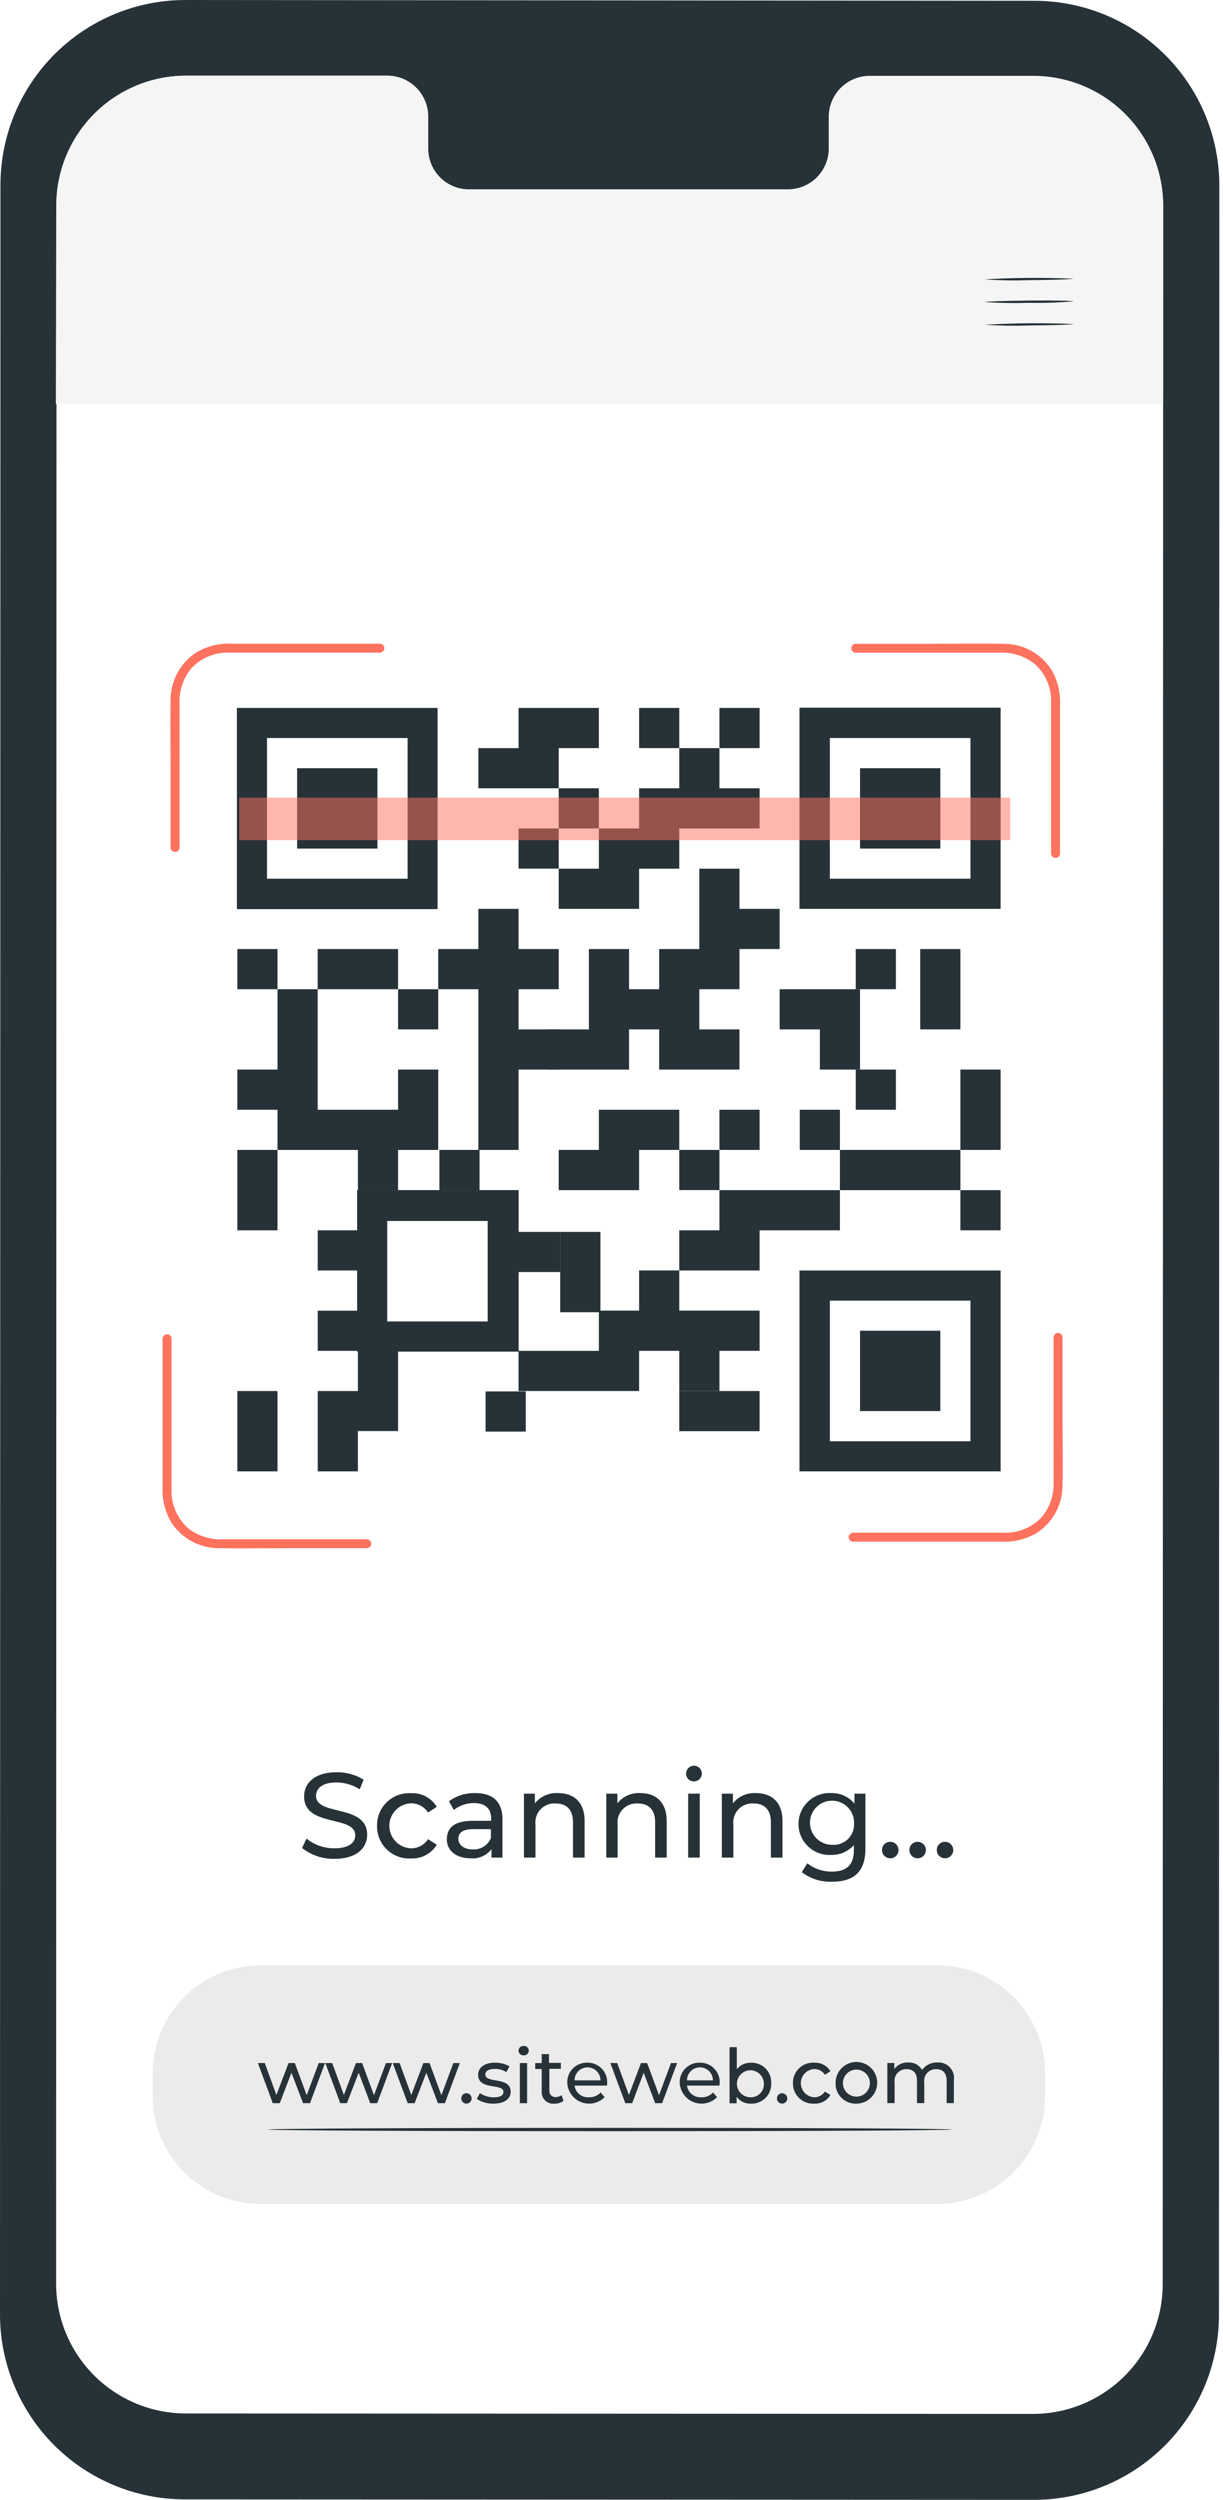 <svg width="230" height="470" viewBox="0 0 230 470" fill="none" xmlns="http://www.w3.org/2000/svg">
<g clip-path="url(#clip0_1_2)">
<path d="M194.428 470L34.764 469.915C25.542 469.908 16.699 466.24 10.181 459.717C3.662 453.193 -2.26918e-06 444.349 0 435.126L0.085 34.776C0.085 30.207 0.986 25.683 2.735 21.462C4.484 17.241 7.048 13.407 10.28 10.177C13.511 6.947 17.348 4.386 21.57 2.64C25.792 0.894 30.317 -0.003 34.886 8.56367e-06L194.55 0.146C203.772 0.153 212.615 3.821 219.133 10.344C225.652 16.868 229.314 25.712 229.314 34.935L229.241 435.236C229.237 439.805 228.334 444.328 226.583 448.547C224.832 452.767 222.267 456.6 219.034 459.828C215.802 463.056 211.965 465.616 207.743 467.361C203.521 469.107 198.997 470.003 194.428 470Z" fill="#263238"/>
<path d="M194.379 14.301H163.422C161.385 14.349 159.449 15.203 158.04 16.676C156.631 18.149 155.863 20.121 155.906 22.159V27.772C155.929 28.782 155.752 29.786 155.387 30.727C155.021 31.668 154.474 32.529 153.776 33.258C153.078 33.988 152.243 34.573 151.319 34.98C150.394 35.387 149.399 35.608 148.39 35.63H88.05C87.041 35.608 86.045 35.387 85.121 34.98C84.197 34.573 83.362 33.988 82.664 33.258C81.966 32.529 81.418 31.668 81.053 30.727C80.687 29.786 80.511 28.782 80.534 27.772V22.086C80.576 20.048 79.809 18.076 78.4 16.603C76.991 15.13 75.055 14.276 73.017 14.228H62.121H35.032C28.56 14.228 22.352 16.799 17.776 21.375C13.199 25.952 10.628 32.16 10.628 38.632L10.555 429.355C10.555 435.817 13.117 442.015 17.681 446.59C22.244 451.165 28.436 453.743 34.898 453.759L194.257 453.844C200.73 453.844 206.937 451.273 211.513 446.697C216.09 442.12 218.661 435.913 218.661 429.44L218.747 38.717C218.75 32.249 216.185 26.044 211.616 21.466C207.047 16.888 200.847 14.311 194.379 14.301Z" fill="white"/>
<path d="M218.734 38.668C218.734 32.196 216.163 25.989 211.587 21.412C207.01 16.835 200.803 14.264 194.33 14.264H163.374C161.336 14.312 159.4 15.166 157.991 16.64C156.582 18.113 155.815 20.084 155.857 22.122V27.735C155.88 28.745 155.703 29.749 155.338 30.691C154.972 31.632 154.425 32.492 153.727 33.222C153.029 33.952 152.194 34.536 151.27 34.944C150.346 35.35 149.35 35.571 148.341 35.593H88.001C86.992 35.571 85.996 35.35 85.072 34.944C84.148 34.536 83.313 33.952 82.615 33.222C81.917 32.492 81.37 31.632 81.004 30.691C80.639 29.749 80.462 28.745 80.485 27.735V22.086C80.527 20.048 79.76 18.076 78.351 16.603C76.942 15.13 75.006 14.276 72.968 14.228H62.072H34.983C28.511 14.228 22.303 16.799 17.727 21.375C13.15 25.952 10.579 32.16 10.579 38.632L10.506 75.995H218.722L218.734 38.668Z" fill="#F5F5F5"/>
<path d="M201.798 52.396C201.798 52.505 198.064 52.64 193.464 52.676C190.685 52.772 187.903 52.723 185.13 52.53C190.68 52.2 196.243 52.156 201.798 52.396Z" fill="#263238"/>
<path d="M201.872 56.654C199.105 56.893 196.327 56.987 193.55 56.935C190.771 57.031 187.989 56.982 185.216 56.789C185.216 56.679 188.937 56.557 193.55 56.508C198.162 56.459 201.872 56.545 201.872 56.654Z" fill="#263238"/>
<path d="M201.872 60.925C201.872 61.035 198.15 61.157 193.55 61.194C190.771 61.289 187.99 61.244 185.216 61.059C190.762 60.73 196.321 60.685 201.872 60.925Z" fill="#263238"/>
<path d="M56.801 347.442L57.643 345.673C59.125 346.875 60.981 347.523 62.89 347.503C65.623 347.503 66.806 346.442 66.806 345.063C66.806 341.195 57.191 343.635 57.191 337.742C57.191 335.301 59.095 333.202 63.292 333.202C65.094 333.168 66.867 333.66 68.393 334.618L67.648 336.412C66.346 335.581 64.837 335.133 63.292 335.118C60.596 335.118 59.436 336.253 59.436 337.644C59.436 341.524 69.052 339.096 69.052 344.965C69.052 347.406 67.099 349.48 62.951 349.48C60.725 349.543 58.548 348.822 56.801 347.442Z" fill="#263238"/>
<path d="M70.906 343.245C70.893 342.418 71.05 341.597 71.369 340.834C71.687 340.071 72.159 339.382 72.755 338.809C73.352 338.237 74.06 337.793 74.836 337.507C75.611 337.22 76.438 337.097 77.263 337.144C78.233 337.087 79.2 337.296 80.059 337.747C80.919 338.199 81.64 338.876 82.144 339.706L80.497 340.768C80.144 340.225 79.659 339.782 79.086 339.481C78.514 339.18 77.873 339.03 77.227 339.047C76.145 339.105 75.126 339.576 74.381 340.363C73.635 341.149 73.22 342.192 73.22 343.275C73.22 344.359 73.635 345.401 74.381 346.188C75.126 346.974 76.145 347.445 77.227 347.503C77.874 347.524 78.516 347.376 79.089 347.074C79.662 346.773 80.147 346.328 80.497 345.783L82.144 346.832C81.639 347.662 80.918 348.339 80.059 348.793C79.2 349.246 78.234 349.458 77.263 349.407C76.433 349.452 75.602 349.326 74.823 349.035C74.044 348.744 73.334 348.295 72.737 347.716C72.14 347.138 71.669 346.442 71.354 345.672C71.039 344.902 70.886 344.076 70.906 343.245Z" fill="#263238"/>
<path d="M94.493 342V349.248H92.431V347.662C91.973 348.258 91.371 348.729 90.682 349.029C89.993 349.33 89.239 349.452 88.49 349.382C85.769 349.382 84.036 347.93 84.036 345.844C84.036 343.757 85.256 342.33 88.917 342.33H92.37V341.903C92.37 340.072 91.296 338.998 89.149 338.998C87.77 338.987 86.428 339.443 85.342 340.292L84.427 338.657C85.867 337.609 87.613 337.069 89.393 337.119C92.639 337.119 94.493 338.706 94.493 342ZM92.321 345.575V343.904H88.966C86.806 343.904 86.196 344.733 86.196 345.758C86.196 346.783 87.197 347.711 88.844 347.711C89.574 347.765 90.303 347.588 90.927 347.204C91.551 346.821 92.039 346.251 92.321 345.575Z" fill="#263238"/>
<path d="M109.941 342.33V349.248H107.757V342.586C107.757 340.231 106.537 339.072 104.523 339.072C103.997 339.032 103.468 339.109 102.975 339.298C102.482 339.487 102.036 339.783 101.671 340.165C101.306 340.546 101.03 341.004 100.863 341.505C100.696 342.006 100.641 342.537 100.704 343.062V349.248H98.532V337.229H100.594V339.047C101.11 338.403 101.772 337.892 102.526 337.556C103.279 337.221 104.103 337.071 104.926 337.119C107.916 337.119 109.941 338.803 109.941 342.33Z" fill="#263238"/>
<path d="M125.377 342.33V349.248H123.205V342.586C123.205 340.231 121.985 339.072 119.959 339.072C119.433 339.031 118.904 339.109 118.412 339.298C117.919 339.487 117.474 339.783 117.11 340.165C116.746 340.546 116.471 341.004 116.305 341.505C116.14 342.006 116.087 342.538 116.152 343.062V349.248H114.017V337.229H116.103V339.047C116.617 338.401 117.279 337.889 118.033 337.554C118.787 337.218 119.611 337.069 120.435 337.119C123.315 337.119 125.377 338.803 125.377 342.33Z" fill="#263238"/>
<path d="M129.037 333.508C129.025 333.213 129.102 332.921 129.257 332.67C129.412 332.419 129.639 332.22 129.908 332.1C130.177 331.979 130.477 331.941 130.767 331.992C131.058 332.043 131.327 332.18 131.539 332.385C131.751 332.59 131.897 332.854 131.957 333.143C132.018 333.432 131.991 333.732 131.879 334.005C131.768 334.278 131.577 334.512 131.331 334.675C131.086 334.839 130.797 334.925 130.502 334.923C130.312 334.928 130.124 334.895 129.947 334.826C129.77 334.757 129.609 334.654 129.473 334.522C129.336 334.39 129.228 334.233 129.153 334.059C129.078 333.884 129.039 333.697 129.037 333.508ZM129.416 337.229H131.6V349.248H129.416V337.229Z" fill="#263238"/>
<path d="M147.157 342.33V349.248H144.973V342.586C144.973 340.231 143.753 339.072 141.727 339.072C141.201 339.032 140.672 339.109 140.18 339.298C139.687 339.487 139.242 339.783 138.878 340.165C138.514 340.547 138.239 341.004 138.073 341.505C137.908 342.006 137.855 342.538 137.92 343.062V349.248H135.748V337.229H137.835V339.047C138.35 338.403 139.012 337.892 139.766 337.556C140.52 337.221 141.343 337.071 142.166 337.119C145.083 337.119 147.157 338.803 147.157 342.33Z" fill="#263238"/>
<path d="M162.752 337.229V347.625C162.752 351.859 160.604 353.787 156.516 353.787C154.454 353.874 152.427 353.24 150.781 351.994L151.819 350.322C153.136 351.356 154.768 351.908 156.443 351.884C159.286 351.884 160.58 350.566 160.58 347.845V346.893C160.04 347.503 159.371 347.986 158.622 348.306C157.873 348.627 157.062 348.778 156.248 348.748C155.462 348.784 154.677 348.66 153.94 348.384C153.203 348.108 152.53 347.686 151.961 347.142C151.392 346.599 150.939 345.946 150.63 345.222C150.321 344.499 150.161 343.72 150.161 342.934C150.161 342.147 150.321 341.368 150.63 340.645C150.939 339.921 151.392 339.268 151.961 338.725C152.53 338.181 153.203 337.759 153.94 337.483C154.677 337.207 155.462 337.083 156.248 337.119C157.09 337.086 157.929 337.246 158.699 337.589C159.47 337.932 160.151 338.448 160.69 339.096V337.229H162.752ZM160.616 342.927C160.663 342.098 160.459 341.273 160.031 340.56C159.603 339.848 158.971 339.28 158.217 338.931C157.463 338.582 156.621 338.467 155.801 338.602C154.981 338.737 154.22 339.115 153.617 339.687C153.014 340.26 152.598 341 152.421 341.812C152.244 342.624 152.315 343.471 152.624 344.242C152.934 345.013 153.469 345.674 154.158 346.138C154.848 346.602 155.661 346.848 156.492 346.844C157.027 346.885 157.564 346.814 158.069 346.635C158.574 346.455 159.036 346.172 159.425 345.802C159.813 345.433 160.12 344.987 160.325 344.491C160.531 343.996 160.63 343.463 160.616 342.927Z" fill="#263238"/>
<path d="M165.875 347.82C165.872 347.617 165.91 347.414 165.987 347.225C166.063 347.036 166.178 346.865 166.322 346.722C166.467 346.578 166.639 346.465 166.829 346.39C167.018 346.314 167.221 346.278 167.425 346.283C167.836 346.283 168.23 346.446 168.521 346.737C168.811 347.028 168.975 347.422 168.975 347.833C168.975 348.244 168.811 348.638 168.521 348.928C168.23 349.219 167.836 349.382 167.425 349.382C167.22 349.384 167.017 349.345 166.827 349.267C166.637 349.189 166.465 349.073 166.321 348.928C166.177 348.782 166.063 348.609 165.986 348.419C165.91 348.229 165.872 348.025 165.875 347.82Z" fill="#263238"/>
<path d="M171.025 347.82C171.021 347.617 171.059 347.414 171.136 347.225C171.213 347.036 171.327 346.865 171.472 346.722C171.617 346.578 171.789 346.465 171.978 346.39C172.168 346.314 172.37 346.278 172.574 346.283C172.985 346.283 173.379 346.446 173.67 346.737C173.961 347.028 174.124 347.422 174.124 347.833C174.124 348.244 173.961 348.638 173.67 348.928C173.379 349.219 172.985 349.382 172.574 349.382C172.369 349.384 172.166 349.345 171.976 349.267C171.787 349.189 171.615 349.073 171.47 348.928C171.326 348.782 171.212 348.609 171.136 348.419C171.059 348.229 171.021 348.025 171.025 347.82Z" fill="#263238"/>
<path d="M176.174 347.82C176.171 347.617 176.209 347.414 176.285 347.225C176.362 347.036 176.476 346.865 176.621 346.722C176.766 346.578 176.938 346.465 177.128 346.39C177.317 346.314 177.52 346.278 177.724 346.283C178.135 346.283 178.529 346.446 178.819 346.737C179.11 347.028 179.273 347.422 179.273 347.833C179.273 348.244 179.11 348.638 178.819 348.928C178.529 349.219 178.135 349.382 177.724 349.382C177.519 349.384 177.315 349.345 177.126 349.267C176.936 349.189 176.764 349.073 176.62 348.928C176.475 348.782 176.362 348.609 176.285 348.419C176.209 348.229 176.171 348.025 176.174 347.82Z" fill="#263238"/>
<path d="M176.259 369.504H49.004C37.803 369.504 28.724 378.583 28.724 389.784V394.091C28.724 405.291 37.803 414.371 49.004 414.371H176.259C187.459 414.371 196.539 405.291 196.539 394.091V389.784C196.539 378.583 187.459 369.504 176.259 369.504Z" fill="#EBEBEB"/>
<path d="M61.12 387.88L58.301 395.421H56.996L54.811 389.698L52.615 395.421H51.297L48.503 387.88H49.796L51.98 393.883L54.262 387.88H55.446L57.679 393.92L59.936 387.88H61.12Z" fill="#263238"/>
<path d="M73.75 387.88L70.931 395.421H69.626L67.454 389.698L65.245 395.421H63.988L61.182 387.88H62.475L64.671 393.883L66.941 387.88H68.1L70.333 393.92L72.578 387.88H73.75Z" fill="#263238"/>
<path d="M86.476 387.88L83.67 395.421H82.352L80.18 389.698L77.972 395.421H76.666L73.859 387.88H75.153L77.349 393.883L79.619 387.88H80.778L83.011 393.92L85.256 387.88H86.476Z" fill="#263238"/>
<path d="M86.757 394.53C86.754 394.402 86.776 394.275 86.823 394.155C86.871 394.036 86.941 393.928 87.031 393.837C87.121 393.746 87.229 393.674 87.347 393.625C87.466 393.576 87.593 393.552 87.721 393.554C87.98 393.554 88.228 393.657 88.411 393.84C88.594 394.023 88.697 394.271 88.697 394.53C88.697 394.789 88.594 395.037 88.411 395.22C88.228 395.403 87.98 395.506 87.721 395.506C87.594 395.506 87.467 395.481 87.349 395.432C87.232 395.383 87.125 395.31 87.035 395.22C86.945 395.129 86.875 395.021 86.827 394.903C86.779 394.784 86.755 394.658 86.757 394.53Z" fill="#263238"/>
<path d="M89.673 394.628L90.246 393.542C91.035 394.051 91.955 394.323 92.894 394.323C94.114 394.323 94.676 393.944 94.676 393.298C94.676 391.614 89.917 393.078 89.917 390.076C89.917 388.722 91.137 387.807 93.065 387.807C94.024 387.792 94.97 388.028 95.811 388.49L95.225 389.576C94.574 389.17 93.82 388.963 93.053 388.978C91.833 388.978 91.271 389.417 91.271 390.015C91.271 391.797 96.042 390.345 96.042 393.273C96.042 394.64 94.822 395.506 92.797 395.506C91.69 395.536 90.601 395.23 89.673 394.628Z" fill="#263238"/>
<path d="M97.519 385.549C97.519 385.429 97.543 385.31 97.59 385.2C97.637 385.089 97.706 384.989 97.792 384.906C97.879 384.823 97.981 384.758 98.094 384.716C98.206 384.673 98.326 384.654 98.446 384.659C98.571 384.644 98.697 384.656 98.817 384.694C98.937 384.731 99.048 384.794 99.142 384.878C99.236 384.961 99.311 385.064 99.363 385.178C99.414 385.293 99.441 385.417 99.441 385.543C99.441 385.669 99.414 385.793 99.363 385.908C99.311 386.023 99.236 386.125 99.142 386.209C99.048 386.292 98.937 386.355 98.817 386.393C98.697 386.431 98.571 386.443 98.446 386.428C98.327 386.433 98.208 386.414 98.097 386.372C97.985 386.33 97.883 386.266 97.797 386.185C97.71 386.103 97.641 386.004 97.593 385.895C97.546 385.786 97.52 385.668 97.519 385.549ZM97.763 387.88H99.129V395.421H97.763V387.88Z" fill="#263238"/>
<path d="M105.963 394.982C105.491 395.342 104.909 395.528 104.316 395.506C103.992 395.55 103.663 395.521 103.353 395.419C103.043 395.318 102.76 395.147 102.525 394.92C102.29 394.694 102.109 394.417 101.997 394.11C101.885 393.804 101.843 393.476 101.875 393.151V389.003H100.655V387.88H101.875V386.196H103.242V387.843H105.475V388.966H103.315V393.054C103.3 393.218 103.322 393.383 103.378 393.538C103.434 393.693 103.523 393.833 103.639 393.95C103.756 394.066 103.897 394.156 104.051 394.212C104.206 394.268 104.372 394.289 104.536 394.274C104.924 394.276 105.303 394.147 105.609 393.908L105.963 394.982Z" fill="#263238"/>
<path d="M114.15 392.114H108.049C108.137 392.76 108.47 393.348 108.978 393.757C109.487 394.165 110.132 394.363 110.782 394.31C111.188 394.325 111.592 394.252 111.967 394.096C112.342 393.941 112.679 393.706 112.954 393.408L113.711 394.286C113.153 394.85 112.444 395.241 111.669 395.411C110.894 395.582 110.086 395.524 109.343 395.245C108.6 394.967 107.953 394.479 107.481 393.841C107.009 393.203 106.732 392.442 106.682 391.65C106.657 391.144 106.737 390.638 106.917 390.164C107.097 389.69 107.374 389.259 107.729 388.898C108.085 388.536 108.512 388.253 108.983 388.065C109.454 387.877 109.958 387.789 110.465 387.807C110.971 387.797 111.473 387.893 111.941 388.087C112.408 388.282 112.83 388.571 113.179 388.937C113.529 389.303 113.799 389.737 113.973 390.213C114.146 390.688 114.219 391.194 114.187 391.699C114.175 391.809 114.162 391.98 114.15 392.114ZM108.049 391.126H112.93C112.93 390.478 112.673 389.858 112.215 389.4C111.757 388.942 111.137 388.685 110.489 388.685C109.842 388.685 109.222 388.942 108.764 389.4C108.306 389.858 108.049 390.478 108.049 391.126Z" fill="#263238"/>
<path d="M127.341 387.88L124.522 395.421H123.217L121.045 389.698L118.897 395.421H117.592L114.785 387.88H116.079L118.275 393.883L120.545 387.88H121.704L123.937 393.92L126.182 387.88H127.341Z" fill="#263238"/>
<path d="M135.297 392.114H129.196C129.284 392.76 129.616 393.348 130.125 393.757C130.633 394.165 131.279 394.363 131.929 394.31C132.335 394.326 132.739 394.253 133.114 394.098C133.489 393.942 133.826 393.706 134.101 393.408L134.857 394.286C134.299 394.85 133.59 395.241 132.815 395.411C132.04 395.582 131.232 395.524 130.489 395.245C129.746 394.967 129.1 394.479 128.628 393.841C128.156 393.203 127.878 392.442 127.829 391.65C127.803 391.144 127.883 390.638 128.063 390.164C128.243 389.69 128.52 389.259 128.876 388.898C129.231 388.536 129.658 388.253 130.129 388.065C130.6 387.877 131.105 387.789 131.612 387.807C132.119 387.796 132.622 387.89 133.091 388.084C133.56 388.277 133.983 388.566 134.334 388.932C134.685 389.298 134.956 389.733 135.13 390.21C135.304 390.686 135.378 391.193 135.345 391.699C135.333 391.809 135.309 391.98 135.297 392.114ZM129.196 391.126H134.076C134.076 390.478 133.819 389.858 133.362 389.4C132.904 388.942 132.283 388.685 131.636 388.685C130.989 388.685 130.368 388.942 129.91 389.4C129.453 389.858 129.196 390.478 129.196 391.126Z" fill="#263238"/>
<path d="M145.034 391.65C145.062 392.16 144.982 392.67 144.802 393.147C144.621 393.624 144.342 394.058 143.984 394.421C143.625 394.784 143.195 395.068 142.72 395.255C142.245 395.442 141.737 395.527 141.227 395.506C140.707 395.528 140.19 395.423 139.72 395.2C139.25 394.977 138.842 394.642 138.53 394.225V395.445H137.2V384.891H138.567V389.039C138.88 388.644 139.282 388.327 139.739 388.115C140.197 387.903 140.698 387.802 141.202 387.819C141.712 387.795 142.221 387.877 142.697 388.061C143.173 388.245 143.605 388.526 143.966 388.887C144.327 389.248 144.608 389.68 144.792 390.156C144.976 390.632 145.058 391.141 145.034 391.65ZM143.655 391.65C143.631 391.155 143.463 390.677 143.17 390.276C142.878 389.876 142.474 389.569 142.01 389.395C141.545 389.222 141.039 389.188 140.556 389.298C140.072 389.408 139.631 389.658 139.288 390.016C138.945 390.374 138.714 390.825 138.624 391.313C138.534 391.801 138.589 392.305 138.783 392.761C138.976 393.218 139.299 393.609 139.712 393.884C140.124 394.159 140.609 394.308 141.105 394.311C141.454 394.328 141.802 394.27 142.127 394.141C142.452 394.011 142.745 393.814 142.986 393.562C143.228 393.31 143.413 393.009 143.528 392.679C143.644 392.349 143.687 391.998 143.655 391.65Z" fill="#263238"/>
<path d="M146.12 394.53C146.117 394.402 146.14 394.275 146.187 394.155C146.234 394.036 146.305 393.928 146.395 393.837C146.485 393.746 146.592 393.674 146.711 393.625C146.829 393.576 146.956 393.552 147.084 393.554C147.343 393.554 147.592 393.657 147.775 393.84C147.958 394.023 148.061 394.271 148.061 394.53C148.061 394.789 147.958 395.037 147.775 395.22C147.592 395.403 147.343 395.506 147.084 395.506C146.957 395.506 146.83 395.481 146.713 395.432C146.595 395.383 146.488 395.31 146.398 395.22C146.309 395.129 146.238 395.021 146.19 394.903C146.143 394.784 146.119 394.658 146.12 394.53Z" fill="#263238"/>
<path d="M149.122 391.65C149.111 391.13 149.208 390.613 149.406 390.132C149.605 389.651 149.901 389.216 150.276 388.855C150.651 388.494 151.096 388.215 151.584 388.034C152.072 387.854 152.593 387.776 153.112 387.807C153.721 387.773 154.327 387.905 154.866 388.189C155.405 388.472 155.858 388.897 156.175 389.417L155.138 390.089C154.92 389.744 154.617 389.463 154.257 389.272C153.898 389.082 153.494 388.989 153.088 389.003C152.415 389.048 151.785 389.348 151.324 389.84C150.864 390.333 150.608 390.982 150.608 391.657C150.608 392.331 150.864 392.98 151.324 393.473C151.785 393.965 152.415 394.265 153.088 394.31C153.493 394.324 153.895 394.233 154.254 394.044C154.614 393.856 154.918 393.578 155.138 393.237L156.175 393.883C155.858 394.405 155.406 394.832 154.867 395.117C154.328 395.403 153.722 395.537 153.112 395.506C152.592 395.535 152.071 395.456 151.583 395.274C151.095 395.092 150.65 394.811 150.275 394.449C149.901 394.087 149.605 393.652 149.406 393.17C149.208 392.689 149.111 392.171 149.122 391.65Z" fill="#263238"/>
<path d="M157.138 391.65C157.126 390.874 157.345 390.111 157.768 389.459C158.19 388.807 158.797 388.296 159.511 387.99C160.224 387.684 161.013 387.597 161.777 387.74C162.54 387.883 163.244 388.25 163.798 388.794C164.352 389.338 164.732 390.035 164.89 390.795C165.047 391.556 164.975 392.346 164.683 393.065C164.39 393.785 163.89 394.401 163.246 394.836C162.602 395.27 161.844 395.504 161.067 395.506C160.551 395.53 160.036 395.447 159.553 395.263C159.071 395.078 158.631 394.796 158.263 394.434C157.894 394.073 157.604 393.639 157.41 393.16C157.217 392.681 157.124 392.167 157.138 391.65ZM163.593 391.65C163.593 390.977 163.326 390.332 162.85 389.856C162.374 389.38 161.728 389.112 161.055 389.112C160.382 389.112 159.736 389.38 159.26 389.856C158.784 390.332 158.517 390.977 158.517 391.65C158.517 392.324 158.784 392.969 159.26 393.445C159.736 393.921 160.382 394.188 161.055 394.188C161.728 394.188 162.374 393.921 162.85 393.445C163.326 392.969 163.593 392.324 163.593 391.65Z" fill="#263238"/>
<path d="M179.383 391.077V395.409H178.029V391.223C178.029 389.747 177.309 389.027 176.076 389.027C175.755 389.013 175.434 389.07 175.137 389.194C174.84 389.318 174.574 389.507 174.358 389.746C174.142 389.985 173.982 390.269 173.889 390.577C173.796 390.885 173.772 391.21 173.819 391.528V395.409H172.452V391.223C172.452 389.747 171.732 389.027 170.5 389.027C170.178 389.013 169.857 389.07 169.56 389.194C169.263 389.318 168.997 389.507 168.782 389.746C168.566 389.985 168.406 390.269 168.313 390.577C168.219 390.885 168.196 391.21 168.243 391.528V395.409H166.876V387.868H168.182V388.99C168.481 388.589 168.875 388.268 169.329 388.055C169.782 387.843 170.281 387.745 170.781 387.77C171.305 387.735 171.83 387.847 172.294 388.096C172.757 388.344 173.142 388.717 173.404 389.173C173.734 388.717 174.172 388.35 174.679 388.105C175.186 387.86 175.746 387.745 176.308 387.77C176.741 387.738 177.175 387.804 177.578 387.962C177.982 388.12 178.345 388.367 178.64 388.685C178.935 389.002 179.155 389.382 179.284 389.796C179.413 390.21 179.447 390.648 179.383 391.077Z" fill="#263238"/>
<path d="M178.932 400.375C178.932 400.546 150.147 400.692 114.663 400.692C79.18 400.692 50.383 400.546 50.383 400.375C50.383 400.204 79.155 400.058 114.663 400.058C150.171 400.058 178.932 400.192 178.932 400.375Z" fill="#263238"/>
<path d="M44.636 223.762V231.315H52.189V223.762V216.197H44.636V223.762Z" fill="#263238"/>
<path d="M52.189 178.431H44.636V185.984H52.189V178.431Z" fill="#263238"/>
<path d="M98.874 261.601H91.321V269.154H98.874V261.601Z" fill="#263238"/>
<path d="M52.189 193.537V201.09H44.636V208.644H52.189V216.197H59.742H67.307V223.762H74.86V216.197H82.413V208.644V201.09H74.86V208.644H67.307H59.742V201.09V193.537V185.984H52.189V193.537Z" fill="#263238"/>
<path d="M67.308 178.431H59.742V185.984H67.308H74.861V178.431H67.308Z" fill="#263238"/>
<path d="M101.303 239.161H105.354V231.608H101.303H97.239V239.161H101.303Z" fill="#263238"/>
<path d="M82.413 185.984H74.86V193.537H82.413V185.984Z" fill="#263238"/>
<path d="M135.297 216.197H127.744V223.75H135.297V216.197Z" fill="#263238"/>
<path d="M142.85 133.1H135.297V140.654H142.85V133.1Z" fill="#263238"/>
<path d="M97.519 193.537V185.984H105.072V178.431H97.519V170.878H89.966V178.431H82.413V185.984H89.966V193.537V201.09V208.644V216.197H97.519V208.644V201.09H105.072V193.537H97.519Z" fill="#263238"/>
<path d="M135.297 269.08H142.85V261.527H135.297H127.744V269.08H135.297Z" fill="#263238"/>
<path d="M127.745 133.1H120.191V140.654H127.745V133.1Z" fill="#263238"/>
<path d="M125.853 193.537V185.984H118.3V178.431H110.746V185.984V193.537H103.193V201.09H110.746H118.3V193.537H125.853Z" fill="#263238"/>
<path d="M168.487 178.431H160.934V185.984H168.487V178.431Z" fill="#263238"/>
<path d="M90.186 216.197H82.633V223.75H90.186V216.197Z" fill="#263238"/>
<path d="M120.191 170.878V163.325H127.744V155.76H135.297H142.85V148.207H135.297V140.654H127.744V148.207H120.191V155.76H112.625V163.325H105.072V170.878H112.625H120.191Z" fill="#263238"/>
<path d="M120.191 223.762V216.197H127.744V208.644H120.191H112.625V216.197H105.072V223.762H112.625H120.191Z" fill="#263238"/>
<path d="M142.85 253.974V246.409H135.297H127.744V238.856H120.191V246.409H112.626V253.974H105.073H97.519V261.527H105.073H112.626H120.191V253.974H127.744V261.527H135.297V253.974H142.85Z" fill="#263238"/>
<path d="M112.626 140.654V133.1H105.073H97.52V140.654H89.967V148.207H97.52H105.073V140.654H112.626Z" fill="#263238"/>
<path d="M112.625 148.207H105.072V155.76H112.625V148.207Z" fill="#263238"/>
<path d="M131.514 178.431H123.961V185.984V193.537V201.09H131.514H139.067V193.537H131.514V185.984H139.067V178.431H146.62V170.878H139.067V163.325H131.514V170.878V178.431Z" fill="#263238"/>
<path d="M105.073 155.76H97.519V163.313H105.073V155.76Z" fill="#263238"/>
<path d="M127.744 231.315V238.868H135.297H142.85V231.315H150.403H157.957V223.762H150.403H142.85H135.297V231.315H127.744Z" fill="#263238"/>
<path d="M168.487 201.09H160.934V208.643H168.487V201.09Z" fill="#263238"/>
<path d="M142.85 208.644H135.297V216.197H142.85V208.644Z" fill="#263238"/>
<path d="M161.739 185.984H154.186H146.621V193.537H154.186V201.09H161.739V193.537V185.984Z" fill="#263238"/>
<path d="M157.956 208.644H150.403V216.197H157.956V208.644Z" fill="#263238"/>
<path d="M74.86 254.121H97.532V223.75H67.161V231.315H59.754V238.868H67.161V246.421H59.754V253.974H67.161V254.121H67.307V261.527H59.754V276.634H67.307V269.056H74.86V254.121ZM91.711 229.558V248.447H72.822V229.558H91.711Z" fill="#263238"/>
<path d="M173.063 223.762H180.616V216.197H173.063H165.51H157.957V223.762H165.51H173.063Z" fill="#263238"/>
<path d="M173.062 193.537H180.616V185.984V178.431H173.062V185.984V193.537Z" fill="#263238"/>
<path d="M112.919 231.608H105.354V239.161V246.714H112.919V239.161V231.608Z" fill="#263238"/>
<path d="M188.169 223.762H180.616V231.315H188.169V223.762Z" fill="#263238"/>
<path d="M188.182 208.643V201.09H180.616V208.643V216.197H188.182V208.643Z" fill="#263238"/>
<path d="M52.189 261.527H44.636V269.08V276.634H52.189V269.08V261.527Z" fill="#263238"/>
<path d="M188.181 170.878V133.052H150.354V170.878H188.181ZM156.065 165.204V138.762H182.507V165.204H156.065Z" fill="#263238"/>
<path d="M176.845 144.436H161.739V159.542H176.845V144.436Z" fill="#263238"/>
<path d="M188.181 238.868H150.354V276.634H188.181V238.868ZM156.065 270.972V244.53H182.507V270.972H156.065Z" fill="#263238"/>
<path d="M176.845 250.192H161.739V265.298H176.845V250.192Z" fill="#263238"/>
<path d="M44.551 133.1V170.927H82.292V133.1H44.551ZM76.654 138.762V165.204H50.212V138.762H76.654Z" fill="#263238"/>
<path d="M70.98 144.436H55.874V159.542H70.98V144.436Z" fill="#263238"/>
<path d="M33.776 159.433V132.588C33.604 130.125 34.361 127.687 35.899 125.755C36.819 124.739 37.953 123.938 39.218 123.411C40.484 122.884 41.85 122.642 43.22 122.704H71.431C71.654 122.704 71.869 122.616 72.026 122.458C72.184 122.3 72.273 122.086 72.273 121.862C72.273 121.639 72.184 121.425 72.026 121.267C71.869 121.109 71.654 121.02 71.431 121.02H43.562C41.201 120.902 38.86 121.493 36.838 122.716C35.385 123.684 34.192 124.993 33.362 126.529C32.532 128.065 32.092 129.781 32.079 131.526C32.006 135.944 32.079 140.373 32.079 144.778V159.42C32.104 159.628 32.204 159.819 32.361 159.957C32.517 160.096 32.719 160.173 32.928 160.173C33.136 160.173 33.338 160.096 33.494 159.957C33.651 159.819 33.751 159.628 33.776 159.42V159.433Z" fill="#FF725E"/>
<path d="M68.991 289.397H42.147C39.684 289.563 37.248 288.806 35.313 287.274C34.299 286.352 33.499 285.219 32.972 283.953C32.445 282.688 32.203 281.322 32.263 279.953V251.705C32.263 251.481 32.174 251.267 32.016 251.109C31.858 250.951 31.644 250.863 31.421 250.863C31.198 250.863 30.983 250.951 30.826 251.109C30.668 251.267 30.579 251.481 30.579 251.705V279.611C30.462 281.971 31.053 284.312 32.275 286.334C33.242 287.786 34.552 288.979 36.088 289.806C37.624 290.634 39.34 291.072 41.085 291.081C45.502 291.154 49.919 291.081 54.337 291.081H68.979C69.202 291.081 69.416 290.992 69.574 290.834C69.732 290.676 69.821 290.462 69.821 290.239C69.821 290.016 69.732 289.801 69.574 289.644C69.416 289.486 69.202 289.397 68.979 289.397H68.991Z" fill="#FF725E"/>
<path d="M198.138 251.436V278.281C198.309 280.744 197.552 283.182 196.015 285.114C195.095 286.131 193.961 286.932 192.696 287.459C191.43 287.986 190.063 288.227 188.693 288.164H160.445C160.222 288.164 160.008 288.253 159.85 288.411C159.692 288.569 159.604 288.783 159.604 289.006C159.604 289.23 159.692 289.444 159.85 289.602C160.008 289.76 160.222 289.848 160.445 289.848H188.352C190.712 289.967 193.053 289.376 195.075 288.152C196.527 287.185 197.72 285.876 198.547 284.339C199.375 282.803 199.813 281.087 199.822 279.342C199.907 274.925 199.822 270.508 199.822 266.091V251.448C199.822 251.225 199.733 251.011 199.575 250.853C199.417 250.695 199.203 250.606 198.98 250.606C198.756 250.606 198.542 250.695 198.384 250.853C198.226 251.011 198.138 251.225 198.138 251.448V251.436Z" fill="#FF725E"/>
<path d="M160.934 122.716H187.779C190.244 122.548 192.682 123.31 194.612 124.852C195.632 125.77 196.434 126.903 196.962 128.169C197.489 129.435 197.729 130.803 197.663 132.173V160.457C197.663 160.681 197.751 160.895 197.909 161.053C198.067 161.211 198.281 161.299 198.504 161.299C198.728 161.299 198.942 161.211 199.1 161.053C199.258 160.895 199.346 160.681 199.346 160.457V132.515C199.465 130.151 198.874 127.805 197.65 125.779C196.683 124.327 195.374 123.135 193.837 122.307C192.301 121.479 190.585 121.042 188.84 121.033C184.423 120.959 180.006 121.033 175.589 121.033H160.946C160.723 121.033 160.509 121.121 160.351 121.279C160.193 121.437 160.104 121.651 160.104 121.874C160.104 122.098 160.193 122.312 160.351 122.47C160.509 122.628 160.723 122.716 160.946 122.716H160.934Z" fill="#FF725E"/>
<g filter="url(#filter0_d_1_2)">
<rect x="44" y="133" width="145" height="8" fill="#FF725E" fill-opacity="0.51" shape-rendering="crispEdges"/>
</g>
</g>
<defs>
<filter id="filter0_d_1_2" x="36" y="133" width="163" height="34" filterUnits="userSpaceOnUse" color-interpolation-filters="sRGB">
<feFlood flood-opacity="0" result="BackgroundImageFix"/>
<feColorMatrix in="SourceAlpha" type="matrix" values="0 0 0 0 0 0 0 0 0 0 0 0 0 0 0 0 0 0 127 0" result="hardAlpha"/>
<feMorphology radius="2" operator="erode" in="SourceAlpha" result="effect1_dropShadow_1_2"/>
<feOffset dx="1" dy="17"/>
<feGaussianBlur stdDeviation="5.5"/>
<feComposite in2="hardAlpha" operator="out"/>
<feColorMatrix type="matrix" values="0 0 0 0 0 0 0 0 0 0 0 0 0 0 0 0 0 0 0.25 0"/>
<feBlend mode="normal" in2="BackgroundImageFix" result="effect1_dropShadow_1_2"/>
<feBlend mode="normal" in="SourceGraphic" in2="effect1_dropShadow_1_2" result="shape"/>
</filter>
<clipPath id="clip0_1_2">
<rect width="230" height="470" fill="white"/>
</clipPath>
</defs>
</svg>
